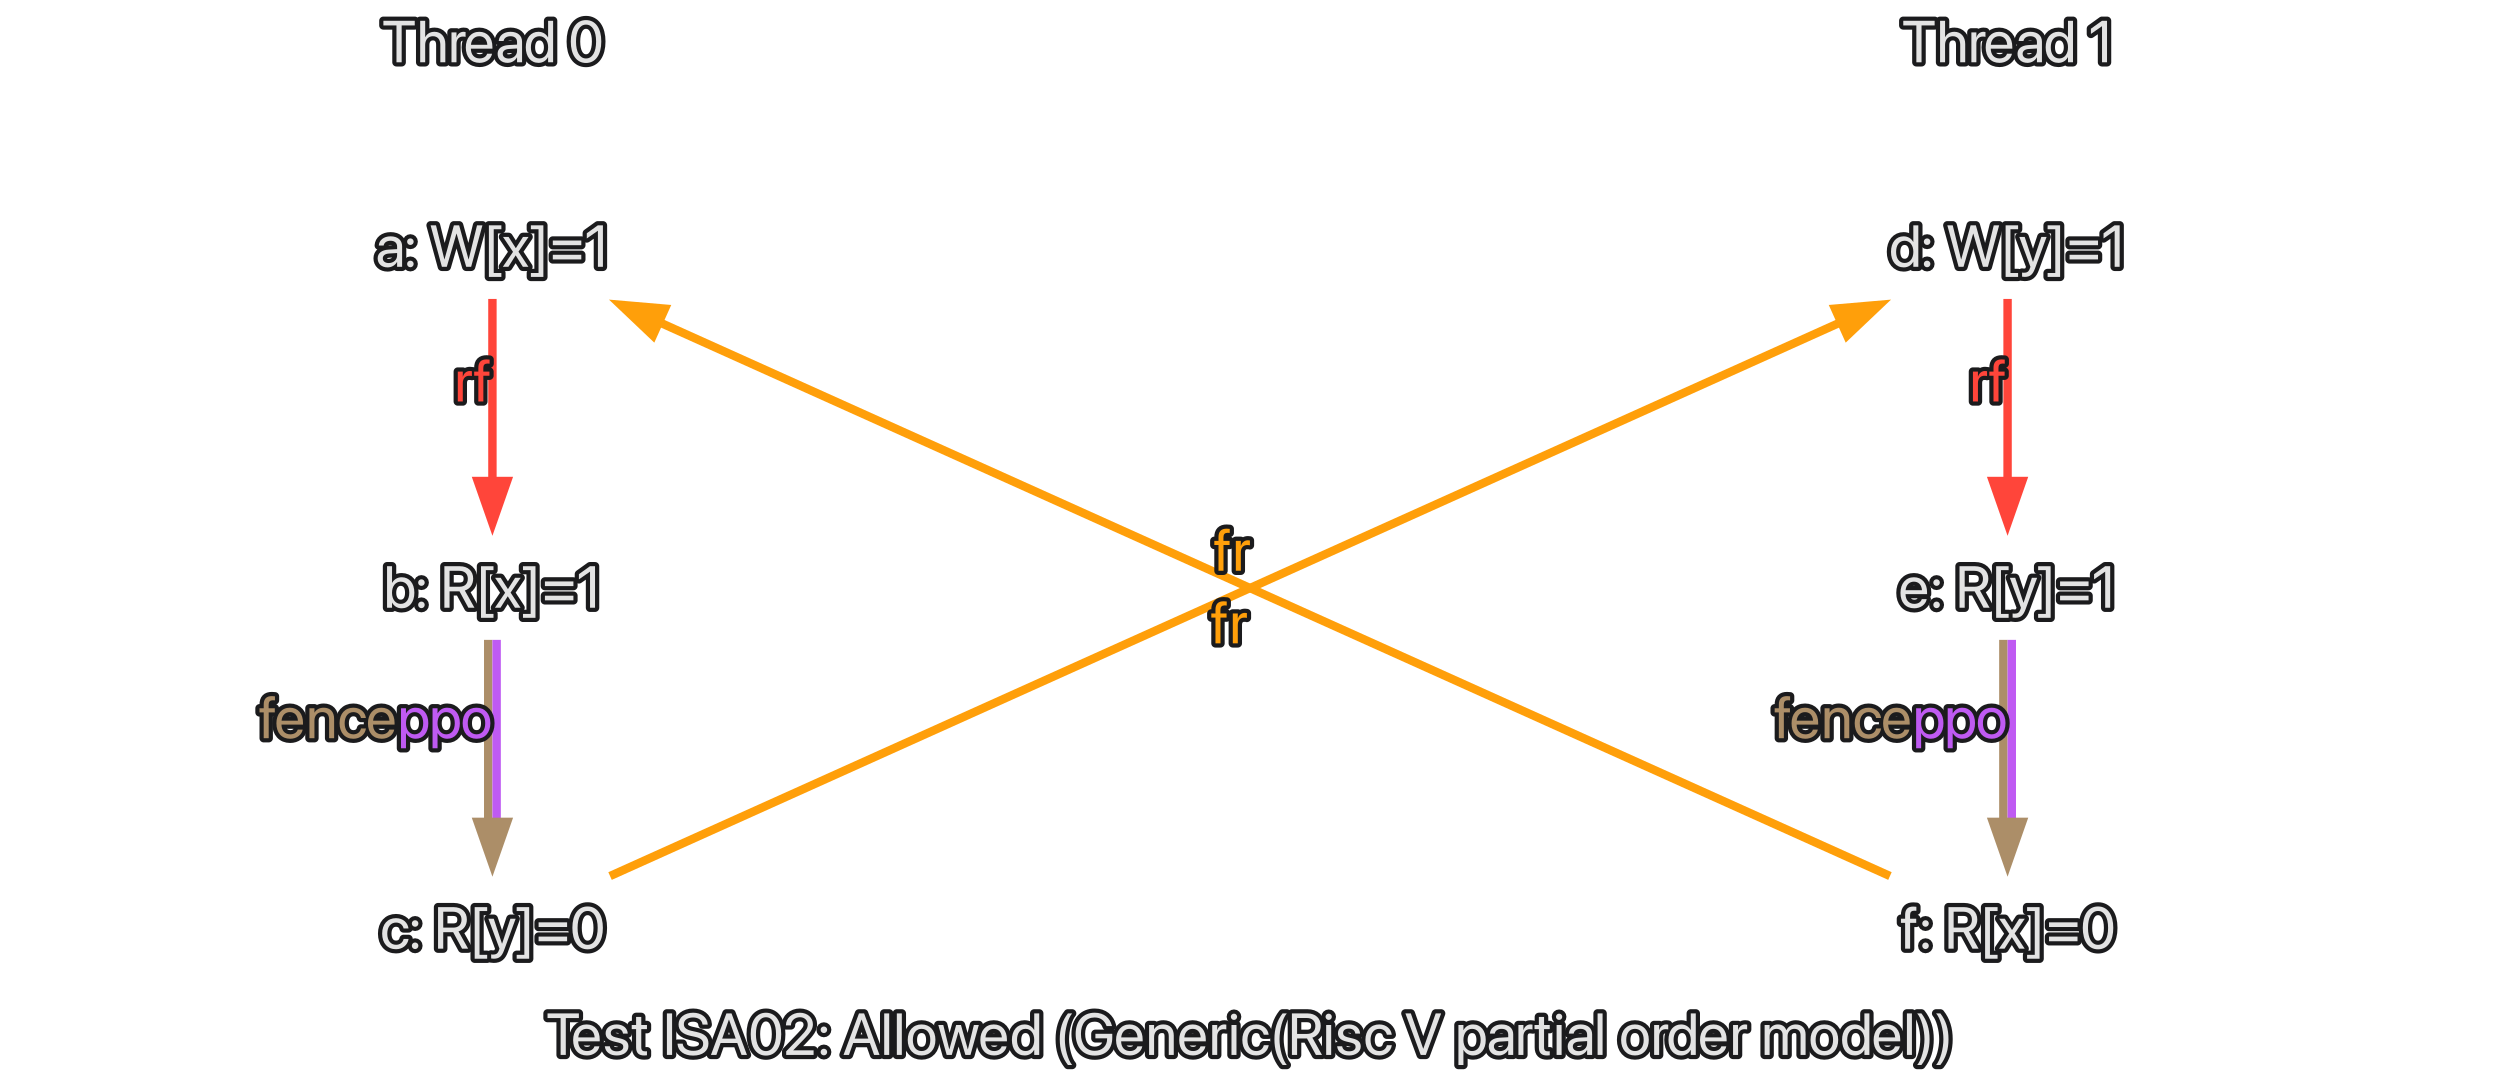 <?xml version="1.0" encoding="UTF-8"?>
<svg xmlns="http://www.w3.org/2000/svg" xmlns:xlink="http://www.w3.org/1999/xlink" width="594" height="259" viewBox="0 0 594 259">
<defs>
<g>
<g id="glyph-0-0">
<path d="M 3.453 0 L 4.684 0 L 4.684 -8.758 L 7.793 -8.758 L 7.793 -9.863 L 0.344 -9.863 L 0.344 -8.758 L 3.453 -8.758 Z M 3.453 0 " />
</g>
<g id="glyph-0-1">
<path d="M 3.699 0.137 C 5.25 0.137 6.414 -0.793 6.645 -1.969 L 6.66 -2.039 L 5.488 -2.039 L 5.469 -1.977 C 5.266 -1.367 4.629 -0.918 3.727 -0.918 C 2.461 -0.918 1.656 -1.77 1.629 -3.234 L 6.746 -3.234 L 6.746 -3.672 C 6.746 -5.805 5.566 -7.246 3.625 -7.246 C 1.684 -7.246 0.426 -5.734 0.426 -3.535 L 0.426 -3.527 C 0.426 -1.293 1.656 0.137 3.699 0.137 Z M 3.617 -6.195 C 4.656 -6.195 5.422 -5.543 5.539 -4.164 L 1.648 -4.164 C 1.777 -5.488 2.586 -6.195 3.617 -6.195 Z M 3.617 -6.195 " />
</g>
<g id="glyph-0-2">
<path d="M 3.297 0.137 C 4.883 0.137 6.059 -0.738 6.059 -1.984 L 6.059 -1.988 C 6.059 -3 5.539 -3.57 4.102 -3.918 L 2.973 -4.191 C 2.188 -4.383 1.867 -4.719 1.867 -5.203 L 1.867 -5.211 C 1.867 -5.84 2.398 -6.254 3.262 -6.254 C 4.145 -6.254 4.668 -5.797 4.766 -5.105 L 4.773 -5.059 L 5.906 -5.059 L 5.898 -5.148 C 5.812 -6.336 4.82 -7.246 3.262 -7.246 C 1.723 -7.246 0.648 -6.379 0.648 -5.156 L 0.648 -5.148 C 0.648 -4.121 1.301 -3.5 2.641 -3.18 L 3.766 -2.906 C 4.574 -2.707 4.84 -2.422 4.84 -1.906 L 4.84 -1.902 C 4.84 -1.258 4.266 -0.855 3.301 -0.855 C 2.332 -0.855 1.805 -1.273 1.66 -1.984 L 1.648 -2.051 L 0.457 -2.051 L 0.465 -1.988 C 0.609 -0.719 1.621 0.137 3.297 0.137 Z M 3.297 0.137 " />
</g>
<g id="glyph-0-3">
<path d="M 3.082 0.137 C 3.316 0.137 3.57 0.109 3.719 0.09 L 3.719 -0.875 C 3.617 -0.867 3.48 -0.848 3.336 -0.848 C 2.699 -0.848 2.367 -1.059 2.367 -1.82 L 2.367 -6.125 L 3.719 -6.125 L 3.719 -7.109 L 2.367 -7.109 L 2.367 -9.031 L 1.137 -9.031 L 1.137 -7.109 L 0.098 -7.109 L 0.098 -6.125 L 1.137 -6.125 L 1.137 -1.812 C 1.137 -0.453 1.777 0.137 3.082 0.137 Z M 3.082 0.137 " />
</g>
<g id="glyph-0-4">
<rect x="0" y="0" width="0" height="0" mask="url(#mask-0)" />
</g>
<g id="glyph-0-5">
<path d="M 0.957 0 L 2.188 0 L 2.188 -9.863 L 0.957 -9.863 Z M 0.957 0 " />
</g>
<g id="glyph-0-6">
<path d="M 4.184 0.164 C 6.441 0.164 7.828 -0.945 7.828 -2.695 L 7.828 -2.699 C 7.828 -4.203 6.98 -5.023 4.957 -5.469 L 3.863 -5.707 C 2.578 -5.988 1.984 -6.496 1.984 -7.301 L 1.984 -7.309 C 1.984 -8.258 2.844 -8.887 4.164 -8.895 C 5.414 -8.895 6.254 -8.301 6.406 -7.293 L 6.418 -7.199 L 7.648 -7.199 L 7.645 -7.301 C 7.535 -8.914 6.125 -10.027 4.199 -10.027 C 2.168 -10.027 0.73 -8.895 0.727 -7.273 L 0.727 -7.266 C 0.727 -5.824 1.629 -4.957 3.555 -4.531 L 4.648 -4.293 C 6.004 -3.992 6.57 -3.508 6.57 -2.641 L 6.57 -2.633 C 6.57 -1.613 5.676 -0.973 4.254 -0.973 C 2.824 -0.973 1.867 -1.578 1.723 -2.57 L 1.711 -2.668 L 0.48 -2.668 L 0.484 -2.57 C 0.609 -0.883 2.051 0.164 4.184 0.164 Z M 4.184 0.164 " />
</g>
<g id="glyph-0-7">
<path d="M 0.172 0 L 1.465 0 L 2.461 -2.824 L 6.434 -2.824 L 7.43 0 L 8.723 0 L 5.059 -9.863 L 3.844 -9.863 Z M 4.438 -8.387 L 4.465 -8.387 L 6.062 -3.871 L 2.836 -3.871 Z M 4.438 -8.387 " />
</g>
<g id="glyph-0-8">
<path d="M 4.238 0.164 C 6.508 0.164 7.867 -1.797 7.867 -4.93 L 7.867 -4.941 C 7.867 -8.074 6.508 -10.027 4.238 -10.027 C 1.969 -10.027 0.621 -8.074 0.621 -4.941 L 0.621 -4.93 C 0.621 -1.797 1.969 0.164 4.238 0.164 Z M 4.238 -0.91 C 2.734 -0.91 1.859 -2.453 1.859 -4.93 L 1.859 -4.941 C 1.859 -7.418 2.734 -8.949 4.238 -8.949 C 5.742 -8.949 6.633 -7.418 6.633 -4.941 L 6.633 -4.93 C 6.633 -2.453 5.742 -0.91 4.238 -0.91 Z M 4.238 -0.91 " />
</g>
<g id="glyph-0-9">
<path d="M 0.801 0 L 7.309 0 L 7.309 -1.094 L 2.488 -1.094 L 2.488 -1.121 L 4.832 -3.527 C 6.645 -5.379 7.145 -6.195 7.145 -7.273 L 7.145 -7.289 C 7.145 -8.832 5.84 -10.027 4.055 -10.027 C 2.215 -10.027 0.738 -8.766 0.738 -7.055 L 0.738 -7.016 L 1.93 -7.016 L 1.93 -7.047 C 1.93 -8.109 2.844 -8.957 4.074 -8.957 C 5.148 -8.957 5.906 -8.23 5.914 -7.227 L 5.914 -7.211 C 5.914 -6.391 5.605 -5.859 4.273 -4.473 L 0.801 -0.848 Z M 0.801 0 " />
</g>
<g id="glyph-0-10">
<path d="M 1.504 -5.195 C 1.941 -5.195 2.285 -5.539 2.285 -5.977 C 2.285 -6.414 1.941 -6.754 1.504 -6.754 C 1.066 -6.754 0.727 -6.414 0.727 -5.977 C 0.727 -5.539 1.066 -5.195 1.504 -5.195 Z M 1.504 0.098 C 1.941 0.098 2.285 -0.246 2.285 -0.684 C 2.285 -1.121 1.941 -1.465 1.504 -1.465 C 1.066 -1.465 0.727 -1.121 0.727 -0.684 C 0.727 -0.246 1.066 0.098 1.504 0.098 Z M 1.504 0.098 " />
</g>
<g id="glyph-0-11">
<path d="M 0.836 0 L 2.023 0 L 2.023 -9.863 L 0.836 -9.863 Z M 0.836 0 " />
</g>
<g id="glyph-0-12">
<path d="M 3.719 0.137 C 5.68 0.137 7.008 -1.285 7.008 -3.555 L 7.008 -3.57 C 7.008 -5.84 5.676 -7.246 3.711 -7.246 C 1.75 -7.246 0.426 -5.832 0.426 -3.57 L 0.426 -3.555 C 0.426 -1.293 1.742 0.137 3.719 0.137 Z M 3.727 -0.918 C 2.469 -0.918 1.641 -1.879 1.641 -3.555 L 1.641 -3.57 C 1.641 -5.23 2.477 -6.195 3.711 -6.195 C 4.969 -6.195 5.789 -5.238 5.789 -3.57 L 5.789 -3.555 C 5.789 -1.887 4.977 -0.918 3.727 -0.918 Z M 3.727 -0.918 " />
</g>
<g id="glyph-0-13">
<path d="M 2.18 0 L 3.391 0 L 4.992 -5.504 L 5.02 -5.504 L 6.625 0 L 7.836 0 L 9.816 -7.109 L 8.641 -7.109 L 7.219 -1.328 L 7.191 -1.328 L 5.578 -7.109 L 4.43 -7.109 L 2.824 -1.328 L 2.797 -1.328 L 1.375 -7.109 L 0.191 -7.109 Z M 2.18 0 " />
</g>
<g id="glyph-0-14">
<path d="M 3.445 0.137 C 4.465 0.137 5.258 -0.375 5.703 -1.203 L 5.73 -1.203 L 5.73 0 L 6.918 0 L 6.918 -9.863 L 5.73 -9.863 L 5.73 -5.922 L 5.703 -5.922 C 5.258 -6.742 4.43 -7.246 3.426 -7.246 C 1.641 -7.246 0.426 -5.805 0.426 -3.562 L 0.426 -3.555 C 0.426 -1.312 1.629 0.137 3.445 0.137 Z M 3.68 -0.918 C 2.422 -0.918 1.641 -1.922 1.641 -3.555 L 1.641 -3.562 C 1.641 -5.184 2.422 -6.195 3.68 -6.195 C 4.875 -6.195 5.734 -5.148 5.734 -3.562 L 5.734 -3.555 C 5.734 -1.961 4.883 -0.918 3.68 -0.918 Z M 3.68 -0.918 " />
</g>
<g id="glyph-0-15">
<path d="M 3.242 2.395 L 4.238 2.395 C 3.254 1.25 2.508 -1.457 2.508 -3.738 C 2.508 -6.023 3.254 -8.723 4.238 -9.863 L 3.242 -9.863 C 1.906 -8.168 1.301 -6.172 1.301 -3.738 C 1.301 -1.305 1.906 0.703 3.242 2.395 Z M 3.242 2.395 " />
</g>
<g id="glyph-0-16">
<path d="M 5.094 0.164 C 7.727 0.164 9.277 -1.414 9.277 -4.082 L 9.277 -5.02 L 5.266 -5.02 L 5.266 -3.938 L 8.047 -3.938 L 8.047 -3.762 C 8.047 -2.105 6.844 -0.973 5.094 -0.973 C 3.082 -0.973 1.832 -2.504 1.832 -4.984 L 1.832 -4.992 C 1.832 -7.426 3.062 -8.895 5.094 -8.895 C 6.48 -8.895 7.438 -8.176 7.895 -6.926 L 7.922 -6.852 L 9.215 -6.852 L 9.18 -6.98 C 8.723 -8.723 7.363 -10.027 5.094 -10.027 C 2.34 -10.027 0.574 -8.074 0.574 -4.992 L 0.574 -4.984 C 0.574 -1.84 2.34 0.164 5.094 0.164 Z M 5.094 0.164 " />
</g>
<g id="glyph-0-17">
<path d="M 0.773 0 L 1.961 0 L 1.961 -4.184 C 1.961 -5.395 2.695 -6.195 3.816 -6.195 C 4.91 -6.195 5.449 -5.559 5.449 -4.402 L 5.449 0 L 6.637 0 L 6.637 -4.613 C 6.637 -6.234 5.734 -7.246 4.176 -7.246 C 3.098 -7.246 2.371 -6.762 1.988 -6.098 L 1.961 -6.098 L 1.961 -7.109 L 0.773 -7.109 Z M 0.773 0 " />
</g>
<g id="glyph-0-18">
<path d="M 0.773 0 L 1.961 0 L 1.961 -4.391 C 1.961 -5.469 2.562 -6.113 3.488 -6.113 C 3.773 -6.113 4.027 -6.078 4.121 -6.043 L 4.121 -7.199 C 4.027 -7.211 3.848 -7.246 3.645 -7.246 C 2.844 -7.246 2.23 -6.727 1.988 -5.906 L 1.961 -5.906 L 1.961 -7.109 L 0.773 -7.109 Z M 0.773 0 " />
</g>
<g id="glyph-0-19">
<path d="M 1.441 -8.312 C 1.859 -8.312 2.188 -8.648 2.188 -9.059 C 2.188 -9.477 1.859 -9.805 1.441 -9.805 C 1.031 -9.805 0.699 -9.477 0.699 -9.059 C 0.699 -8.648 1.031 -8.312 1.441 -8.312 Z M 0.848 0 L 2.039 0 L 2.039 -7.109 L 0.848 -7.109 Z M 0.848 0 " />
</g>
<g id="glyph-0-20">
<path d="M 3.719 0.137 C 5.324 0.137 6.496 -0.91 6.688 -2.262 L 6.691 -2.312 L 5.523 -2.312 L 5.512 -2.258 C 5.312 -1.465 4.691 -0.918 3.719 -0.918 C 2.488 -0.918 1.641 -1.895 1.641 -3.547 L 1.641 -3.555 C 1.641 -5.168 2.469 -6.195 3.707 -6.195 C 4.75 -6.195 5.324 -5.566 5.504 -4.855 L 5.516 -4.801 L 6.68 -4.801 L 6.672 -4.855 C 6.523 -6.07 5.477 -7.246 3.707 -7.246 C 1.73 -7.246 0.426 -5.812 0.426 -3.57 L 0.426 -3.562 C 0.426 -1.301 1.703 0.137 3.719 0.137 Z M 3.719 0.137 " />
</g>
<g id="glyph-0-21">
<path d="M 0.957 0 L 2.188 0 L 2.188 -3.902 L 4.547 -3.902 L 6.66 0 L 8.102 0 L 5.816 -4.094 C 7.047 -4.484 7.801 -5.543 7.801 -6.91 L 7.801 -6.926 C 7.801 -8.703 6.555 -9.863 4.656 -9.863 L 0.957 -9.863 Z M 2.188 -4.992 L 2.188 -8.77 L 4.492 -8.77 C 5.758 -8.77 6.527 -8.074 6.527 -6.898 L 6.527 -6.883 C 6.527 -5.676 5.812 -4.992 4.547 -4.992 Z M 2.188 -4.992 " />
</g>
<g id="glyph-0-22">
<path d="M 3.809 0 L 5.023 0 L 8.66 -9.863 L 7.371 -9.863 L 4.43 -1.477 L 4.402 -1.477 L 1.465 -9.863 L 0.172 -9.863 Z M 3.809 0 " />
</g>
<g id="glyph-0-23">
<path d="M 0.773 2.395 L 1.961 2.395 L 1.961 -1.191 L 1.988 -1.191 C 2.434 -0.371 3.262 0.137 4.266 0.137 C 6.051 0.137 7.266 -1.305 7.266 -3.547 L 7.266 -3.555 C 7.266 -5.797 6.062 -7.246 4.246 -7.246 C 3.227 -7.246 2.434 -6.734 1.988 -5.906 L 1.961 -5.906 L 1.961 -7.109 L 0.773 -7.109 Z M 4.012 -0.918 C 2.816 -0.918 1.957 -1.961 1.957 -3.547 L 1.957 -3.555 C 1.957 -5.148 2.809 -6.195 4.012 -6.195 C 5.27 -6.195 6.051 -5.188 6.051 -3.555 L 6.051 -3.547 C 6.051 -1.93 5.27 -0.918 4.012 -0.918 Z M 4.012 -0.918 " />
</g>
<g id="glyph-0-24">
<path d="M 2.852 0.137 C 3.801 0.137 4.656 -0.375 5.074 -1.156 L 5.102 -1.156 L 5.102 0 L 6.289 0 L 6.289 -4.914 C 6.289 -6.336 5.238 -7.246 3.555 -7.246 C 1.879 -7.246 0.863 -6.305 0.758 -5.133 L 0.754 -5.059 L 1.902 -5.059 L 1.914 -5.121 C 2.051 -5.758 2.625 -6.195 3.543 -6.195 C 4.531 -6.195 5.102 -5.668 5.102 -4.801 L 5.102 -4.203 L 3.062 -4.09 C 1.43 -3.992 0.484 -3.234 0.484 -2.023 L 0.484 -2.012 C 0.484 -0.719 1.438 0.137 2.852 0.137 Z M 1.703 -2.012 L 1.703 -2.023 C 1.703 -2.688 2.25 -3.109 3.199 -3.164 L 5.102 -3.281 L 5.102 -2.699 C 5.102 -1.668 4.238 -0.895 3.117 -0.895 C 2.262 -0.895 1.703 -1.328 1.703 -2.012 Z M 1.703 -2.012 " />
</g>
<g id="glyph-0-25">
<path d="M 0.773 0 L 1.961 0 L 1.961 -4.457 C 1.961 -5.449 2.645 -6.195 3.59 -6.195 C 4.473 -6.195 5.047 -5.625 5.047 -4.766 L 5.047 0 L 6.234 0 L 6.234 -4.52 C 6.234 -5.488 6.898 -6.195 7.84 -6.195 C 8.777 -6.195 9.316 -5.613 9.316 -4.637 L 9.316 0 L 10.508 0 L 10.508 -4.91 C 10.508 -6.324 9.598 -7.246 8.191 -7.246 C 7.191 -7.246 6.359 -6.734 5.961 -5.879 L 5.934 -5.879 C 5.625 -6.746 4.91 -7.246 3.938 -7.246 C 3.023 -7.246 2.312 -6.773 1.988 -6.07 L 1.961 -6.07 L 1.961 -7.109 L 0.773 -7.109 Z M 0.773 0 " />
</g>
<g id="glyph-0-26">
<path d="M 1.273 2.395 C 2.605 0.703 3.215 -1.305 3.215 -3.738 C 3.215 -6.172 2.605 -8.168 1.273 -9.863 L 0.273 -9.863 C 1.258 -8.723 2.004 -6.023 2.004 -3.738 C 2.004 -1.457 1.258 1.25 0.273 2.395 Z M 1.273 2.395 " />
</g>
<g id="glyph-0-27">
<path d="M 0.836 0 L 2.023 0 L 2.023 -4.148 C 2.023 -5.359 2.754 -6.195 3.855 -6.195 C 4.965 -6.195 5.621 -5.434 5.621 -4.148 L 5.621 0 L 6.809 0 L 6.809 -4.355 C 6.809 -6.078 5.777 -7.246 4.266 -7.246 C 3.207 -7.246 2.434 -6.773 2.051 -5.977 L 2.023 -5.977 L 2.023 -9.863 L 0.836 -9.863 Z M 0.836 0 " />
</g>
<g id="glyph-0-28">
<path d="M 2.996 0 L 4.156 0 L 6.453 -7.902 L 6.48 -7.902 L 8.777 0 L 9.941 0 L 12.625 -9.863 L 11.34 -9.863 L 9.352 -1.766 L 9.324 -1.766 L 7.09 -9.863 L 5.844 -9.863 L 3.609 -1.766 L 3.582 -1.766 L 1.594 -9.863 L 0.309 -9.863 Z M 2.996 0 " />
</g>
<g id="glyph-0-29">
<path d="M 1.41 2.395 L 4.375 2.395 L 4.375 1.469 L 2.559 1.469 L 2.559 -8.934 L 4.375 -8.934 L 4.375 -9.863 L 1.41 -9.863 Z M 1.41 2.395 " />
</g>
<g id="glyph-0-30">
<path d="M 0.219 0 L 1.539 0 L 3.254 -2.707 L 3.281 -2.707 L 4.984 0 L 6.305 0 L 3.938 -3.602 L 6.336 -7.109 L 5.012 -7.109 L 3.324 -4.445 L 3.297 -4.445 L 1.586 -7.109 L 0.262 -7.109 L 2.641 -3.555 Z M 0.219 0 " />
</g>
<g id="glyph-0-31">
<path d="M 3.105 2.395 L 3.105 -9.863 L 0.137 -9.863 L 0.137 -8.934 L 1.957 -8.934 L 1.957 1.469 L 0.137 1.469 L 0.137 2.395 Z M 3.105 2.395 " />
</g>
<g id="glyph-0-32">
<path d="M 0.848 -5.141 L 7.617 -5.141 L 7.617 -6.25 L 0.848 -6.25 Z M 0.848 -1.758 L 7.617 -1.758 L 7.617 -2.863 L 0.848 -2.863 Z M 0.848 -1.758 " />
</g>
<g id="glyph-0-33">
<path d="M 3.316 0 L 4.504 0 L 4.504 -9.863 L 3.301 -9.863 L 0.676 -7.977 L 0.676 -6.742 L 3.289 -8.559 L 3.316 -8.559 Z M 3.316 0 " />
</g>
<g id="glyph-0-34">
<path d="M 4.309 0.137 C 6.125 0.137 7.328 -1.312 7.328 -3.555 L 7.328 -3.562 C 7.328 -5.805 6.113 -7.246 4.328 -7.246 C 3.324 -7.246 2.496 -6.742 2.051 -5.922 L 2.023 -5.922 L 2.023 -9.863 L 0.836 -9.863 L 0.836 0 L 2.023 0 L 2.023 -1.203 L 2.051 -1.203 C 2.496 -0.375 3.289 0.137 4.309 0.137 Z M 4.074 -0.918 C 2.871 -0.918 2.016 -1.961 2.016 -3.555 L 2.016 -3.562 C 2.016 -5.148 2.879 -6.195 4.074 -6.195 C 5.332 -6.195 6.113 -5.184 6.113 -3.562 L 6.113 -3.555 C 6.113 -1.922 5.332 -0.918 4.074 -0.918 Z M 4.074 -0.918 " />
</g>
<g id="glyph-0-35">
<path d="M 1.156 0 L 2.344 0 L 2.344 -6.125 L 3.793 -6.125 L 3.793 -7.109 L 2.332 -7.109 L 2.332 -7.977 C 2.332 -8.684 2.66 -9.016 3.316 -9.016 C 3.5 -9.016 3.684 -9.012 3.828 -8.988 L 3.828 -9.953 C 3.652 -9.98 3.371 -10 3.105 -10 C 1.793 -10 1.156 -9.352 1.156 -7.984 L 1.156 -7.109 L 0.164 -7.109 L 0.164 -6.125 L 1.156 -6.125 Z M 1.156 0 " />
</g>
<g id="glyph-0-36">
<path d="M 1.457 2.395 C 2.742 2.395 3.363 1.805 3.871 0.445 L 6.645 -7.109 L 5.395 -7.109 L 3.426 -1.191 L 3.398 -1.191 L 1.438 -7.109 L 0.164 -7.109 L 2.805 0.008 L 2.66 0.41 C 2.371 1.219 1.957 1.41 1.203 1.41 C 1.059 1.41 0.922 1.387 0.82 1.367 L 0.82 2.34 C 0.973 2.367 1.223 2.395 1.457 2.395 Z M 1.457 2.395 " />
</g>
</g>
<image id="source-9" x="0" y="0" width="0" height="0" />
<mask id="mask-0">
<use xlink:href="#source-9" />
</mask>
</defs>
<path fill="none" stroke-width="2" stroke-linecap="butt" stroke-linejoin="miter" stroke="rgb(100%, 27.059%, 22.745%)" stroke-opacity="1" stroke-miterlimit="10" d="M 117 -187.573 C 117 -176.038 117 -158.436 117 -143.94 " transform="matrix(1, 0, 0, 1, 0, 258.6)" />
<path fill-rule="nonzero" fill="rgb(100%, 27.059%, 22.745%)" fill-opacity="1" stroke-width="2" stroke-linecap="butt" stroke-linejoin="miter" stroke="rgb(100%, 27.059%, 22.745%)" stroke-opacity="1" stroke-miterlimit="10" d="M 120.5 -144.319 L 117 -134.319 L 113.5 -144.319 Z M 120.5 -144.319 " transform="matrix(1, 0, 0, 1, 0, 258.6)" />
<path fill="none" stroke-width="2" stroke-linecap="butt" stroke-linejoin="miter" stroke="rgb(67.451%, 55.686%, 40.784%)" stroke-opacity="1" stroke-miterlimit="10" d="M 116 -106.573 C 116 -95.038 116 -77.436 116 -62.94 " transform="matrix(1, 0, 0, 1, 0, 258.6)" />
<path fill="none" stroke-width="2" stroke-linecap="butt" stroke-linejoin="miter" stroke="rgb(74.902%, 35.294%, 94.902%)" stroke-opacity="1" stroke-miterlimit="10" d="M 118 -106.573 C 118 -95.038 118 -77.436 118 -62.94 " transform="matrix(1, 0, 0, 1, 0, 258.6)" />
<path fill-rule="nonzero" fill="rgb(67.451%, 55.686%, 40.784%)" fill-opacity="1" stroke-width="2" stroke-linecap="butt" stroke-linejoin="miter" stroke="rgb(67.451%, 55.686%, 40.784%)" stroke-opacity="1" stroke-miterlimit="10" d="M 120.5 -63.319 L 117 -53.319 L 113.5 -63.319 Z M 120.5 -63.319 " transform="matrix(1, 0, 0, 1, 0, 258.6)" />
<path fill="none" stroke-width="2" stroke-linecap="butt" stroke-linejoin="miter" stroke="rgb(100%, 62.353%, 3.922%)" stroke-opacity="1" stroke-miterlimit="10" d="M 144.949 -50.452 C 208.508 -79.053 364.047 -149.045 437.438 -182.073 " transform="matrix(1, 0, 0, 1, 0, 258.6)" />
<path fill-rule="nonzero" fill="rgb(100%, 62.353%, 3.922%)" fill-opacity="1" stroke-width="2" stroke-linecap="butt" stroke-linejoin="miter" stroke="rgb(100%, 62.353%, 3.922%)" stroke-opacity="1" stroke-miterlimit="10" d="M 436 -185.264 L 446.555 -186.174 L 438.871 -178.881 Z M 436 -185.264 " transform="matrix(1, 0, 0, 1, 0, 258.6)" />
<path fill="none" stroke-width="2" stroke-linecap="butt" stroke-linejoin="miter" stroke="rgb(100%, 27.059%, 22.745%)" stroke-opacity="1" stroke-miterlimit="10" d="M 477 -187.573 C 477 -176.038 477 -158.436 477 -143.94 " transform="matrix(1, 0, 0, 1, 0, 258.6)" />
<path fill-rule="nonzero" fill="rgb(100%, 27.059%, 22.745%)" fill-opacity="1" stroke-width="2" stroke-linecap="butt" stroke-linejoin="miter" stroke="rgb(100%, 27.059%, 22.745%)" stroke-opacity="1" stroke-miterlimit="10" d="M 480.5 -144.319 L 477 -134.319 L 473.5 -144.319 Z M 480.5 -144.319 " transform="matrix(1, 0, 0, 1, 0, 258.6)" />
<path fill="none" stroke-width="2" stroke-linecap="butt" stroke-linejoin="miter" stroke="rgb(67.451%, 55.686%, 40.784%)" stroke-opacity="1" stroke-miterlimit="10" d="M 476 -106.573 C 476 -95.038 476 -77.436 476 -62.94 " transform="matrix(1, 0, 0, 1, 0, 258.6)" />
<path fill="none" stroke-width="2" stroke-linecap="butt" stroke-linejoin="miter" stroke="rgb(74.902%, 35.294%, 94.902%)" stroke-opacity="1" stroke-miterlimit="10" d="M 478 -106.573 C 478 -95.038 478 -77.436 478 -62.94 " transform="matrix(1, 0, 0, 1, 0, 258.6)" />
<path fill-rule="nonzero" fill="rgb(67.451%, 55.686%, 40.784%)" fill-opacity="1" stroke-width="2" stroke-linecap="butt" stroke-linejoin="miter" stroke="rgb(67.451%, 55.686%, 40.784%)" stroke-opacity="1" stroke-miterlimit="10" d="M 480.5 -63.319 L 477 -53.319 L 473.5 -63.319 Z M 480.5 -63.319 " transform="matrix(1, 0, 0, 1, 0, 258.6)" />
<path fill="none" stroke-width="2" stroke-linecap="butt" stroke-linejoin="miter" stroke="rgb(100%, 62.353%, 3.922%)" stroke-opacity="1" stroke-miterlimit="10" d="M 449.051 -50.452 C 385.492 -79.053 229.953 -149.045 156.562 -182.073 " transform="matrix(1, 0, 0, 1, 0, 258.6)" />
<path fill-rule="nonzero" fill="rgb(100%, 62.353%, 3.922%)" fill-opacity="1" stroke-width="2" stroke-linecap="butt" stroke-linejoin="miter" stroke="rgb(100%, 62.353%, 3.922%)" stroke-opacity="1" stroke-miterlimit="10" d="M 155.129 -178.881 L 147.445 -186.174 L 158 -185.264 Z M 155.129 -178.881 " transform="matrix(1, 0, 0, 1, 0, 258.6)" />
<g fill="none" fill-opacity="1" stroke="#1b1b1d" stroke-width="2" stroke-opacity="1" stroke-linejoin="round" stroke-linecap="round">
<use xlink:href="#glyph-0-0" x="129.75" y="250.648" stroke="#1b1b1d" stroke-width="2" stroke-opacity="1" fill="none" />
<use xlink:href="#glyph-0-1" x="135.75" y="250.648" stroke="#1b1b1d" stroke-width="2" stroke-opacity="1" fill="none" />
<use xlink:href="#glyph-0-2" x="143.25" y="250.648" stroke="#1b1b1d" stroke-width="2" stroke-opacity="1" fill="none" />
<use xlink:href="#glyph-0-3" x="150" y="250.648" stroke="#1b1b1d" stroke-width="2" stroke-opacity="1" fill="none" />
<use xlink:href="#glyph-0-4" x="154.5" y="250.648" stroke="#1b1b1d" stroke-width="2" stroke-opacity="1" fill="none" />
<use xlink:href="#glyph-0-5" x="157.5" y="250.648" stroke="#1b1b1d" stroke-width="2" stroke-opacity="1" fill="none" />
<use xlink:href="#glyph-0-6" x="160.5" y="250.648" stroke="#1b1b1d" stroke-width="2" stroke-opacity="1" fill="none" />
<use xlink:href="#glyph-0-7" x="168.75" y="250.648" stroke="#1b1b1d" stroke-width="2" stroke-opacity="1" fill="none" />
<use xlink:href="#glyph-0-8" x="177.75" y="250.648" stroke="#1b1b1d" stroke-width="2" stroke-opacity="1" fill="none" />
<use xlink:href="#glyph-0-9" x="186" y="250.648" stroke="#1b1b1d" stroke-width="2" stroke-opacity="1" fill="none" />
<use xlink:href="#glyph-0-10" x="194.25" y="250.648" stroke="#1b1b1d" stroke-width="2" stroke-opacity="1" fill="none" />
<use xlink:href="#glyph-0-4" x="197.25" y="250.648" stroke="#1b1b1d" stroke-width="2" stroke-opacity="1" fill="none" />
<use xlink:href="#glyph-0-7" x="200.25" y="250.648" stroke="#1b1b1d" stroke-width="2" stroke-opacity="1" fill="none" />
<use xlink:href="#glyph-0-11" x="209.25" y="250.648" stroke="#1b1b1d" stroke-width="2" stroke-opacity="1" fill="none" />
<use xlink:href="#glyph-0-11" x="212.25" y="250.648" stroke="#1b1b1d" stroke-width="2" stroke-opacity="1" fill="none" />
<use xlink:href="#glyph-0-12" x="215.25" y="250.648" stroke="#1b1b1d" stroke-width="2" stroke-opacity="1" fill="none" />
<use xlink:href="#glyph-0-13" x="222.75" y="250.648" stroke="#1b1b1d" stroke-width="2" stroke-opacity="1" fill="none" />
<use xlink:href="#glyph-0-1" x="232.5" y="250.648" stroke="#1b1b1d" stroke-width="2" stroke-opacity="1" fill="none" />
<use xlink:href="#glyph-0-14" x="240" y="250.648" stroke="#1b1b1d" stroke-width="2" stroke-opacity="1" fill="none" />
<use xlink:href="#glyph-0-4" x="247.5" y="250.648" stroke="#1b1b1d" stroke-width="2" stroke-opacity="1" fill="none" />
<use xlink:href="#glyph-0-15" x="250.5" y="250.648" stroke="#1b1b1d" stroke-width="2" stroke-opacity="1" fill="none" />
<use xlink:href="#glyph-0-16" x="255" y="250.648" stroke="#1b1b1d" stroke-width="2" stroke-opacity="1" fill="none" />
<use xlink:href="#glyph-0-1" x="264.75" y="250.648" stroke="#1b1b1d" stroke-width="2" stroke-opacity="1" fill="none" />
<use xlink:href="#glyph-0-17" x="272.25" y="250.648" stroke="#1b1b1d" stroke-width="2" stroke-opacity="1" fill="none" />
<use xlink:href="#glyph-0-1" x="279.75" y="250.648" stroke="#1b1b1d" stroke-width="2" stroke-opacity="1" fill="none" />
<use xlink:href="#glyph-0-18" x="287.25" y="250.648" stroke="#1b1b1d" stroke-width="2" stroke-opacity="1" fill="none" />
<use xlink:href="#glyph-0-19" x="291.75" y="250.648" stroke="#1b1b1d" stroke-width="2" stroke-opacity="1" fill="none" />
<use xlink:href="#glyph-0-20" x="294.75" y="250.648" stroke="#1b1b1d" stroke-width="2" stroke-opacity="1" fill="none" />
<use xlink:href="#glyph-0-15" x="301.5" y="250.648" stroke="#1b1b1d" stroke-width="2" stroke-opacity="1" fill="none" />
<use xlink:href="#glyph-0-21" x="306" y="250.648" stroke="#1b1b1d" stroke-width="2" stroke-opacity="1" fill="none" />
<use xlink:href="#glyph-0-19" x="314.25" y="250.648" stroke="#1b1b1d" stroke-width="2" stroke-opacity="1" fill="none" />
<use xlink:href="#glyph-0-2" x="317.25" y="250.648" stroke="#1b1b1d" stroke-width="2" stroke-opacity="1" fill="none" />
<use xlink:href="#glyph-0-20" x="324" y="250.648" stroke="#1b1b1d" stroke-width="2" stroke-opacity="1" fill="none" />
<use xlink:href="#glyph-0-4" x="330.75" y="250.648" stroke="#1b1b1d" stroke-width="2" stroke-opacity="1" fill="none" />
<use xlink:href="#glyph-0-22" x="333.75" y="250.648" stroke="#1b1b1d" stroke-width="2" stroke-opacity="1" fill="none" />
<use xlink:href="#glyph-0-4" x="342.75" y="250.648" stroke="#1b1b1d" stroke-width="2" stroke-opacity="1" fill="none" />
<use xlink:href="#glyph-0-23" x="345.75" y="250.648" stroke="#1b1b1d" stroke-width="2" stroke-opacity="1" fill="none" />
<use xlink:href="#glyph-0-24" x="353.25" y="250.648" stroke="#1b1b1d" stroke-width="2" stroke-opacity="1" fill="none" />
<use xlink:href="#glyph-0-18" x="360" y="250.648" stroke="#1b1b1d" stroke-width="2" stroke-opacity="1" fill="none" />
<use xlink:href="#glyph-0-3" x="364.5" y="250.648" stroke="#1b1b1d" stroke-width="2" stroke-opacity="1" fill="none" />
<use xlink:href="#glyph-0-19" x="369" y="250.648" stroke="#1b1b1d" stroke-width="2" stroke-opacity="1" fill="none" />
<use xlink:href="#glyph-0-24" x="372" y="250.648" stroke="#1b1b1d" stroke-width="2" stroke-opacity="1" fill="none" />
<use xlink:href="#glyph-0-11" x="378.75" y="250.648" stroke="#1b1b1d" stroke-width="2" stroke-opacity="1" fill="none" />
<use xlink:href="#glyph-0-4" x="381.75" y="250.648" stroke="#1b1b1d" stroke-width="2" stroke-opacity="1" fill="none" />
<use xlink:href="#glyph-0-12" x="384.75" y="250.648" stroke="#1b1b1d" stroke-width="2" stroke-opacity="1" fill="none" />
<use xlink:href="#glyph-0-18" x="392.25" y="250.648" stroke="#1b1b1d" stroke-width="2" stroke-opacity="1" fill="none" />
<use xlink:href="#glyph-0-14" x="396" y="250.648" stroke="#1b1b1d" stroke-width="2" stroke-opacity="1" fill="none" />
<use xlink:href="#glyph-0-1" x="403.5" y="250.648" stroke="#1b1b1d" stroke-width="2" stroke-opacity="1" fill="none" />
<use xlink:href="#glyph-0-18" x="411" y="250.648" stroke="#1b1b1d" stroke-width="2" stroke-opacity="1" fill="none" />
<use xlink:href="#glyph-0-4" x="415.5" y="250.648" stroke="#1b1b1d" stroke-width="2" stroke-opacity="1" fill="none" />
<use xlink:href="#glyph-0-25" x="418.5" y="250.648" stroke="#1b1b1d" stroke-width="2" stroke-opacity="1" fill="none" />
<use xlink:href="#glyph-0-12" x="429.75" y="250.648" stroke="#1b1b1d" stroke-width="2" stroke-opacity="1" fill="none" />
<use xlink:href="#glyph-0-14" x="437.25" y="250.648" stroke="#1b1b1d" stroke-width="2" stroke-opacity="1" fill="none" />
<use xlink:href="#glyph-0-1" x="444.75" y="250.648" stroke="#1b1b1d" stroke-width="2" stroke-opacity="1" fill="none" />
<use xlink:href="#glyph-0-11" x="452.25" y="250.648" stroke="#1b1b1d" stroke-width="2" stroke-opacity="1" fill="none" />
<use xlink:href="#glyph-0-26" x="455.25" y="250.648" stroke="#1b1b1d" stroke-width="2" stroke-opacity="1" fill="none" />
<use xlink:href="#glyph-0-26" x="459.75" y="250.648" stroke="#1b1b1d" stroke-width="2" stroke-opacity="1" fill="none" />
</g>
<g fill="rgb(89.02%, 89.02%, 89.02%)" fill-opacity="1" stroke="none">
<use xlink:href="#glyph-0-0" x="129.75" y="250.648" stroke="none" />
<use xlink:href="#glyph-0-1" x="135.75" y="250.648" stroke="none" />
<use xlink:href="#glyph-0-2" x="143.25" y="250.648" stroke="none" />
<use xlink:href="#glyph-0-3" x="150" y="250.648" stroke="none" />
<use xlink:href="#glyph-0-4" x="154.5" y="250.648" stroke="none" />
<use xlink:href="#glyph-0-5" x="157.5" y="250.648" stroke="none" />
<use xlink:href="#glyph-0-6" x="160.5" y="250.648" stroke="none" />
<use xlink:href="#glyph-0-7" x="168.75" y="250.648" stroke="none" />
<use xlink:href="#glyph-0-8" x="177.75" y="250.648" stroke="none" />
<use xlink:href="#glyph-0-9" x="186" y="250.648" stroke="none" />
<use xlink:href="#glyph-0-10" x="194.25" y="250.648" stroke="none" />
<use xlink:href="#glyph-0-4" x="197.25" y="250.648" stroke="none" />
<use xlink:href="#glyph-0-7" x="200.25" y="250.648" stroke="none" />
<use xlink:href="#glyph-0-11" x="209.25" y="250.648" stroke="none" />
<use xlink:href="#glyph-0-11" x="212.25" y="250.648" stroke="none" />
<use xlink:href="#glyph-0-12" x="215.25" y="250.648" stroke="none" />
<use xlink:href="#glyph-0-13" x="222.75" y="250.648" stroke="none" />
<use xlink:href="#glyph-0-1" x="232.5" y="250.648" stroke="none" />
<use xlink:href="#glyph-0-14" x="240" y="250.648" stroke="none" />
<use xlink:href="#glyph-0-4" x="247.5" y="250.648" stroke="none" />
<use xlink:href="#glyph-0-15" x="250.5" y="250.648" stroke="none" />
<use xlink:href="#glyph-0-16" x="255" y="250.648" stroke="none" />
<use xlink:href="#glyph-0-1" x="264.75" y="250.648" stroke="none" />
<use xlink:href="#glyph-0-17" x="272.25" y="250.648" stroke="none" />
<use xlink:href="#glyph-0-1" x="279.75" y="250.648" stroke="none" />
<use xlink:href="#glyph-0-18" x="287.25" y="250.648" stroke="none" />
<use xlink:href="#glyph-0-19" x="291.75" y="250.648" stroke="none" />
<use xlink:href="#glyph-0-20" x="294.75" y="250.648" stroke="none" />
<use xlink:href="#glyph-0-15" x="301.5" y="250.648" stroke="none" />
<use xlink:href="#glyph-0-21" x="306" y="250.648" stroke="none" />
<use xlink:href="#glyph-0-19" x="314.25" y="250.648" stroke="none" />
<use xlink:href="#glyph-0-2" x="317.25" y="250.648" stroke="none" />
<use xlink:href="#glyph-0-20" x="324" y="250.648" stroke="none" />
<use xlink:href="#glyph-0-4" x="330.75" y="250.648" stroke="none" />
<use xlink:href="#glyph-0-22" x="333.75" y="250.648" stroke="none" />
<use xlink:href="#glyph-0-4" x="342.75" y="250.648" stroke="none" />
<use xlink:href="#glyph-0-23" x="345.75" y="250.648" stroke="none" />
<use xlink:href="#glyph-0-24" x="353.25" y="250.648" stroke="none" />
<use xlink:href="#glyph-0-18" x="360" y="250.648" stroke="none" />
<use xlink:href="#glyph-0-3" x="364.5" y="250.648" stroke="none" />
<use xlink:href="#glyph-0-19" x="369" y="250.648" stroke="none" />
<use xlink:href="#glyph-0-24" x="372" y="250.648" stroke="none" />
<use xlink:href="#glyph-0-11" x="378.75" y="250.648" stroke="none" />
<use xlink:href="#glyph-0-4" x="381.75" y="250.648" stroke="none" />
<use xlink:href="#glyph-0-12" x="384.75" y="250.648" stroke="none" />
<use xlink:href="#glyph-0-18" x="392.25" y="250.648" stroke="none" />
<use xlink:href="#glyph-0-14" x="396" y="250.648" stroke="none" />
<use xlink:href="#glyph-0-1" x="403.5" y="250.648" stroke="none" />
<use xlink:href="#glyph-0-18" x="411" y="250.648" stroke="none" />
<use xlink:href="#glyph-0-4" x="415.5" y="250.648" stroke="none" />
<use xlink:href="#glyph-0-25" x="418.5" y="250.648" stroke="none" />
<use xlink:href="#glyph-0-12" x="429.75" y="250.648" stroke="none" />
<use xlink:href="#glyph-0-14" x="437.25" y="250.648" stroke="none" />
<use xlink:href="#glyph-0-1" x="444.75" y="250.648" stroke="none" />
<use xlink:href="#glyph-0-11" x="452.25" y="250.648" stroke="none" />
<use xlink:href="#glyph-0-26" x="455.25" y="250.648" stroke="none" />
<use xlink:href="#glyph-0-26" x="459.75" y="250.648" stroke="none" />
</g>
<g fill="none" fill-opacity="1" stroke="#1b1b1d" stroke-width="2" stroke-opacity="1" stroke-linejoin="round" stroke-linecap="round">
<use xlink:href="#glyph-0-0" x="90.75" y="14.801" stroke="#1b1b1d" stroke-width="2" stroke-opacity="1" fill="none" />
<use xlink:href="#glyph-0-27" x="99" y="14.801" stroke="#1b1b1d" stroke-width="2" stroke-opacity="1" fill="none" />
<use xlink:href="#glyph-0-18" x="106.5" y="14.801" stroke="#1b1b1d" stroke-width="2" stroke-opacity="1" fill="none" />
<use xlink:href="#glyph-0-1" x="110.25" y="14.801" stroke="#1b1b1d" stroke-width="2" stroke-opacity="1" fill="none" />
<use xlink:href="#glyph-0-24" x="117.75" y="14.801" stroke="#1b1b1d" stroke-width="2" stroke-opacity="1" fill="none" />
<use xlink:href="#glyph-0-14" x="124.5" y="14.801" stroke="#1b1b1d" stroke-width="2" stroke-opacity="1" fill="none" />
<use xlink:href="#glyph-0-4" x="132" y="14.801" stroke="#1b1b1d" stroke-width="2" stroke-opacity="1" fill="none" />
<use xlink:href="#glyph-0-8" x="135" y="14.801" stroke="#1b1b1d" stroke-width="2" stroke-opacity="1" fill="none" />
</g>
<g fill="rgb(89.02%, 89.02%, 89.02%)" fill-opacity="1" stroke="none">
<use xlink:href="#glyph-0-0" x="90.75" y="14.801" stroke="none" />
<use xlink:href="#glyph-0-27" x="99" y="14.801" stroke="none" />
<use xlink:href="#glyph-0-18" x="106.5" y="14.801" stroke="none" />
<use xlink:href="#glyph-0-1" x="110.25" y="14.801" stroke="none" />
<use xlink:href="#glyph-0-24" x="117.75" y="14.801" stroke="none" />
<use xlink:href="#glyph-0-14" x="124.5" y="14.801" stroke="none" />
<use xlink:href="#glyph-0-4" x="132" y="14.801" stroke="none" />
<use xlink:href="#glyph-0-8" x="135" y="14.801" stroke="none" />
</g>
<g fill="none" fill-opacity="1" stroke="#1b1b1d" stroke-width="2" stroke-opacity="1" stroke-linejoin="round" stroke-linecap="round">
<use xlink:href="#glyph-0-24" x="89.25" y="63.398" stroke="#1b1b1d" stroke-width="2" stroke-opacity="1" fill="none" />
<use xlink:href="#glyph-0-10" x="96" y="63.398" stroke="#1b1b1d" stroke-width="2" stroke-opacity="1" fill="none" />
<use xlink:href="#glyph-0-4" x="99" y="63.398" stroke="#1b1b1d" stroke-width="2" stroke-opacity="1" fill="none" />
<use xlink:href="#glyph-0-28" x="102" y="63.398" stroke="#1b1b1d" stroke-width="2" stroke-opacity="1" fill="none" />
<use xlink:href="#glyph-0-29" x="114.75" y="63.398" stroke="#1b1b1d" stroke-width="2" stroke-opacity="1" fill="none" />
<use xlink:href="#glyph-0-30" x="119.25" y="63.398" stroke="#1b1b1d" stroke-width="2" stroke-opacity="1" fill="none" />
<use xlink:href="#glyph-0-31" x="126" y="63.398" stroke="#1b1b1d" stroke-width="2" stroke-opacity="1" fill="none" />
<use xlink:href="#glyph-0-32" x="130.5" y="63.398" stroke="#1b1b1d" stroke-width="2" stroke-opacity="1" fill="none" />
<use xlink:href="#glyph-0-33" x="138.75" y="63.398" stroke="#1b1b1d" stroke-width="2" stroke-opacity="1" fill="none" />
</g>
<g fill="rgb(89.02%, 89.02%, 89.02%)" fill-opacity="1" stroke="none">
<use xlink:href="#glyph-0-24" x="89.25" y="63.398" stroke="none" />
<use xlink:href="#glyph-0-10" x="96" y="63.398" stroke="none" />
<use xlink:href="#glyph-0-4" x="99" y="63.398" stroke="none" />
<use xlink:href="#glyph-0-28" x="102" y="63.398" stroke="none" />
<use xlink:href="#glyph-0-29" x="114.75" y="63.398" stroke="none" />
<use xlink:href="#glyph-0-30" x="119.25" y="63.398" stroke="none" />
<use xlink:href="#glyph-0-31" x="126" y="63.398" stroke="none" />
<use xlink:href="#glyph-0-32" x="130.5" y="63.398" stroke="none" />
<use xlink:href="#glyph-0-33" x="138.75" y="63.398" stroke="none" />
</g>
<g fill="none" fill-opacity="1" stroke="#1b1b1d" stroke-width="2" stroke-opacity="1" stroke-linejoin="round" stroke-linecap="round">
<use xlink:href="#glyph-0-34" x="91.125" y="144.398" stroke="#1b1b1d" stroke-width="2" stroke-opacity="1" fill="none" />
<use xlink:href="#glyph-0-10" x="98.625" y="144.398" stroke="#1b1b1d" stroke-width="2" stroke-opacity="1" fill="none" />
<use xlink:href="#glyph-0-4" x="101.625" y="144.398" stroke="#1b1b1d" stroke-width="2" stroke-opacity="1" fill="none" />
<use xlink:href="#glyph-0-21" x="104.625" y="144.398" stroke="#1b1b1d" stroke-width="2" stroke-opacity="1" fill="none" />
<use xlink:href="#glyph-0-29" x="112.875" y="144.398" stroke="#1b1b1d" stroke-width="2" stroke-opacity="1" fill="none" />
<use xlink:href="#glyph-0-30" x="117.375" y="144.398" stroke="#1b1b1d" stroke-width="2" stroke-opacity="1" fill="none" />
<use xlink:href="#glyph-0-31" x="124.125" y="144.398" stroke="#1b1b1d" stroke-width="2" stroke-opacity="1" fill="none" />
<use xlink:href="#glyph-0-32" x="128.625" y="144.398" stroke="#1b1b1d" stroke-width="2" stroke-opacity="1" fill="none" />
<use xlink:href="#glyph-0-33" x="136.875" y="144.398" stroke="#1b1b1d" stroke-width="2" stroke-opacity="1" fill="none" />
</g>
<g fill="rgb(89.02%, 89.02%, 89.02%)" fill-opacity="1" stroke="none">
<use xlink:href="#glyph-0-34" x="91.125" y="144.398" stroke="none" />
<use xlink:href="#glyph-0-10" x="98.625" y="144.398" stroke="none" />
<use xlink:href="#glyph-0-4" x="101.625" y="144.398" stroke="none" />
<use xlink:href="#glyph-0-21" x="104.625" y="144.398" stroke="none" />
<use xlink:href="#glyph-0-29" x="112.875" y="144.398" stroke="none" />
<use xlink:href="#glyph-0-30" x="117.375" y="144.398" stroke="none" />
<use xlink:href="#glyph-0-31" x="124.125" y="144.398" stroke="none" />
<use xlink:href="#glyph-0-32" x="128.625" y="144.398" stroke="none" />
<use xlink:href="#glyph-0-33" x="136.875" y="144.398" stroke="none" />
</g>
<g fill="none" fill-opacity="1" stroke="#1b1b1d" stroke-width="2" stroke-opacity="1" stroke-linejoin="round" stroke-linecap="round">
<use xlink:href="#glyph-0-18" x="108" y="95.395" stroke="#1b1b1d" stroke-width="2" stroke-opacity="1" fill="none" />
<use xlink:href="#glyph-0-35" x="112.5" y="95.395" stroke="#1b1b1d" stroke-width="2" stroke-opacity="1" fill="none" />
</g>
<g fill="rgb(100%, 27.059%, 22.745%)" fill-opacity="1" stroke="none">
<use xlink:href="#glyph-0-18" x="108" y="95.395" stroke="none" />
<use xlink:href="#glyph-0-35" x="112.5" y="95.395" stroke="none" />
</g>
<g fill="none" fill-opacity="1" stroke="#1b1b1d" stroke-width="2" stroke-opacity="1" stroke-linejoin="round" stroke-linecap="round">
<use xlink:href="#glyph-0-20" x="90.375" y="225.398" stroke="#1b1b1d" stroke-width="2" stroke-opacity="1" fill="none" />
<use xlink:href="#glyph-0-10" x="97.125" y="225.398" stroke="#1b1b1d" stroke-width="2" stroke-opacity="1" fill="none" />
<use xlink:href="#glyph-0-4" x="100.125" y="225.398" stroke="#1b1b1d" stroke-width="2" stroke-opacity="1" fill="none" />
<use xlink:href="#glyph-0-21" x="103.125" y="225.398" stroke="#1b1b1d" stroke-width="2" stroke-opacity="1" fill="none" />
<use xlink:href="#glyph-0-29" x="111.375" y="225.398" stroke="#1b1b1d" stroke-width="2" stroke-opacity="1" fill="none" />
<use xlink:href="#glyph-0-36" x="115.875" y="225.398" stroke="#1b1b1d" stroke-width="2" stroke-opacity="1" fill="none" />
<use xlink:href="#glyph-0-31" x="122.625" y="225.398" stroke="#1b1b1d" stroke-width="2" stroke-opacity="1" fill="none" />
<use xlink:href="#glyph-0-32" x="127.125" y="225.398" stroke="#1b1b1d" stroke-width="2" stroke-opacity="1" fill="none" />
<use xlink:href="#glyph-0-8" x="135.375" y="225.398" stroke="#1b1b1d" stroke-width="2" stroke-opacity="1" fill="none" />
</g>
<g fill="rgb(89.02%, 89.02%, 89.02%)" fill-opacity="1" stroke="none">
<use xlink:href="#glyph-0-20" x="90.375" y="225.398" stroke="none" />
<use xlink:href="#glyph-0-10" x="97.125" y="225.398" stroke="none" />
<use xlink:href="#glyph-0-4" x="100.125" y="225.398" stroke="none" />
<use xlink:href="#glyph-0-21" x="103.125" y="225.398" stroke="none" />
<use xlink:href="#glyph-0-29" x="111.375" y="225.398" stroke="none" />
<use xlink:href="#glyph-0-36" x="115.875" y="225.398" stroke="none" />
<use xlink:href="#glyph-0-31" x="122.625" y="225.398" stroke="none" />
<use xlink:href="#glyph-0-32" x="127.125" y="225.398" stroke="none" />
<use xlink:href="#glyph-0-8" x="135.375" y="225.398" stroke="none" />
</g>
<g fill="none" fill-opacity="1" stroke="#1b1b1d" stroke-width="2" stroke-opacity="1" stroke-linejoin="round" stroke-linecap="round">
<use xlink:href="#glyph-0-35" x="61.5" y="175.395" stroke="#1b1b1d" stroke-width="2" stroke-opacity="1" fill="none" />
<use xlink:href="#glyph-0-1" x="65.25" y="175.395" stroke="#1b1b1d" stroke-width="2" stroke-opacity="1" fill="none" />
<use xlink:href="#glyph-0-17" x="72.75" y="175.395" stroke="#1b1b1d" stroke-width="2" stroke-opacity="1" fill="none" />
<use xlink:href="#glyph-0-20" x="80.25" y="175.395" stroke="#1b1b1d" stroke-width="2" stroke-opacity="1" fill="none" />
<use xlink:href="#glyph-0-1" x="87" y="175.395" stroke="#1b1b1d" stroke-width="2" stroke-opacity="1" fill="none" />
</g>
<g fill="rgb(67.451%, 55.686%, 40.784%)" fill-opacity="1" stroke="none">
<use xlink:href="#glyph-0-35" x="61.5" y="175.395" stroke="none" />
<use xlink:href="#glyph-0-1" x="65.25" y="175.395" stroke="none" />
<use xlink:href="#glyph-0-17" x="72.75" y="175.395" stroke="none" />
<use xlink:href="#glyph-0-20" x="80.25" y="175.395" stroke="none" />
<use xlink:href="#glyph-0-1" x="87" y="175.395" stroke="none" />
</g>
<g fill="none" fill-opacity="1" stroke="#1b1b1d" stroke-width="2" stroke-opacity="1" stroke-linejoin="round" stroke-linecap="round">
<use xlink:href="#glyph-0-23" x="94.5" y="175.395" stroke="#1b1b1d" stroke-width="2" stroke-opacity="1" fill="none" />
<use xlink:href="#glyph-0-23" x="102" y="175.395" stroke="#1b1b1d" stroke-width="2" stroke-opacity="1" fill="none" />
<use xlink:href="#glyph-0-12" x="109.5" y="175.395" stroke="#1b1b1d" stroke-width="2" stroke-opacity="1" fill="none" />
</g>
<g fill="rgb(74.902%, 35.294%, 94.902%)" fill-opacity="1" stroke="none">
<use xlink:href="#glyph-0-23" x="94.5" y="175.395" stroke="none" />
<use xlink:href="#glyph-0-23" x="102" y="175.395" stroke="none" />
<use xlink:href="#glyph-0-12" x="109.5" y="175.395" stroke="none" />
</g>
<g fill="none" fill-opacity="1" stroke="#1b1b1d" stroke-width="2" stroke-opacity="1" stroke-linejoin="round" stroke-linecap="round">
<use xlink:href="#glyph-0-14" x="448.875" y="63.398" stroke="#1b1b1d" stroke-width="2" stroke-opacity="1" fill="none" />
<use xlink:href="#glyph-0-10" x="456.375" y="63.398" stroke="#1b1b1d" stroke-width="2" stroke-opacity="1" fill="none" />
<use xlink:href="#glyph-0-4" x="459.375" y="63.398" stroke="#1b1b1d" stroke-width="2" stroke-opacity="1" fill="none" />
<use xlink:href="#glyph-0-28" x="462.375" y="63.398" stroke="#1b1b1d" stroke-width="2" stroke-opacity="1" fill="none" />
<use xlink:href="#glyph-0-29" x="475.125" y="63.398" stroke="#1b1b1d" stroke-width="2" stroke-opacity="1" fill="none" />
<use xlink:href="#glyph-0-36" x="479.625" y="63.398" stroke="#1b1b1d" stroke-width="2" stroke-opacity="1" fill="none" />
<use xlink:href="#glyph-0-31" x="486.375" y="63.398" stroke="#1b1b1d" stroke-width="2" stroke-opacity="1" fill="none" />
<use xlink:href="#glyph-0-32" x="490.875" y="63.398" stroke="#1b1b1d" stroke-width="2" stroke-opacity="1" fill="none" />
<use xlink:href="#glyph-0-33" x="499.125" y="63.398" stroke="#1b1b1d" stroke-width="2" stroke-opacity="1" fill="none" />
</g>
<g fill="rgb(89.02%, 89.02%, 89.02%)" fill-opacity="1" stroke="none">
<use xlink:href="#glyph-0-14" x="448.875" y="63.398" stroke="none" />
<use xlink:href="#glyph-0-10" x="456.375" y="63.398" stroke="none" />
<use xlink:href="#glyph-0-4" x="459.375" y="63.398" stroke="none" />
<use xlink:href="#glyph-0-28" x="462.375" y="63.398" stroke="none" />
<use xlink:href="#glyph-0-29" x="475.125" y="63.398" stroke="none" />
<use xlink:href="#glyph-0-36" x="479.625" y="63.398" stroke="none" />
<use xlink:href="#glyph-0-31" x="486.375" y="63.398" stroke="none" />
<use xlink:href="#glyph-0-32" x="490.875" y="63.398" stroke="none" />
<use xlink:href="#glyph-0-33" x="499.125" y="63.398" stroke="none" />
</g>
<g fill="none" fill-opacity="1" stroke="#1b1b1d" stroke-width="2" stroke-opacity="1" stroke-linejoin="round" stroke-linecap="round">
<use xlink:href="#glyph-0-35" x="288.359" y="135.613" stroke="#1b1b1d" stroke-width="2" stroke-opacity="1" fill="none" />
<use xlink:href="#glyph-0-18" x="292.859" y="135.613" stroke="#1b1b1d" stroke-width="2" stroke-opacity="1" fill="none" />
</g>
<g fill="rgb(100%, 62.353%, 3.922%)" fill-opacity="1" stroke="none">
<use xlink:href="#glyph-0-35" x="288.359" y="135.613" stroke="none" />
<use xlink:href="#glyph-0-18" x="292.859" y="135.613" stroke="none" />
</g>
<g fill="none" fill-opacity="1" stroke="#1b1b1d" stroke-width="2" stroke-opacity="1" stroke-linejoin="round" stroke-linecap="round">
<use xlink:href="#glyph-0-0" x="451.875" y="14.801" stroke="#1b1b1d" stroke-width="2" stroke-opacity="1" fill="none" />
<use xlink:href="#glyph-0-27" x="460.125" y="14.801" stroke="#1b1b1d" stroke-width="2" stroke-opacity="1" fill="none" />
<use xlink:href="#glyph-0-18" x="467.625" y="14.801" stroke="#1b1b1d" stroke-width="2" stroke-opacity="1" fill="none" />
<use xlink:href="#glyph-0-1" x="471.375" y="14.801" stroke="#1b1b1d" stroke-width="2" stroke-opacity="1" fill="none" />
<use xlink:href="#glyph-0-24" x="478.875" y="14.801" stroke="#1b1b1d" stroke-width="2" stroke-opacity="1" fill="none" />
<use xlink:href="#glyph-0-14" x="485.625" y="14.801" stroke="#1b1b1d" stroke-width="2" stroke-opacity="1" fill="none" />
<use xlink:href="#glyph-0-4" x="493.125" y="14.801" stroke="#1b1b1d" stroke-width="2" stroke-opacity="1" fill="none" />
<use xlink:href="#glyph-0-33" x="496.125" y="14.801" stroke="#1b1b1d" stroke-width="2" stroke-opacity="1" fill="none" />
</g>
<g fill="rgb(89.02%, 89.02%, 89.02%)" fill-opacity="1" stroke="none">
<use xlink:href="#glyph-0-0" x="451.875" y="14.801" stroke="none" />
<use xlink:href="#glyph-0-27" x="460.125" y="14.801" stroke="none" />
<use xlink:href="#glyph-0-18" x="467.625" y="14.801" stroke="none" />
<use xlink:href="#glyph-0-1" x="471.375" y="14.801" stroke="none" />
<use xlink:href="#glyph-0-24" x="478.875" y="14.801" stroke="none" />
<use xlink:href="#glyph-0-14" x="485.625" y="14.801" stroke="none" />
<use xlink:href="#glyph-0-4" x="493.125" y="14.801" stroke="none" />
<use xlink:href="#glyph-0-33" x="496.125" y="14.801" stroke="none" />
</g>
<g fill="none" fill-opacity="1" stroke="#1b1b1d" stroke-width="2" stroke-opacity="1" stroke-linejoin="round" stroke-linecap="round">
<use xlink:href="#glyph-0-1" x="451.125" y="144.398" stroke="#1b1b1d" stroke-width="2" stroke-opacity="1" fill="none" />
<use xlink:href="#glyph-0-10" x="458.625" y="144.398" stroke="#1b1b1d" stroke-width="2" stroke-opacity="1" fill="none" />
<use xlink:href="#glyph-0-4" x="461.625" y="144.398" stroke="#1b1b1d" stroke-width="2" stroke-opacity="1" fill="none" />
<use xlink:href="#glyph-0-21" x="464.625" y="144.398" stroke="#1b1b1d" stroke-width="2" stroke-opacity="1" fill="none" />
<use xlink:href="#glyph-0-29" x="472.875" y="144.398" stroke="#1b1b1d" stroke-width="2" stroke-opacity="1" fill="none" />
<use xlink:href="#glyph-0-36" x="477.375" y="144.398" stroke="#1b1b1d" stroke-width="2" stroke-opacity="1" fill="none" />
<use xlink:href="#glyph-0-31" x="484.125" y="144.398" stroke="#1b1b1d" stroke-width="2" stroke-opacity="1" fill="none" />
<use xlink:href="#glyph-0-32" x="488.625" y="144.398" stroke="#1b1b1d" stroke-width="2" stroke-opacity="1" fill="none" />
<use xlink:href="#glyph-0-33" x="496.875" y="144.398" stroke="#1b1b1d" stroke-width="2" stroke-opacity="1" fill="none" />
</g>
<g fill="rgb(89.02%, 89.02%, 89.02%)" fill-opacity="1" stroke="none">
<use xlink:href="#glyph-0-1" x="451.125" y="144.398" stroke="none" />
<use xlink:href="#glyph-0-10" x="458.625" y="144.398" stroke="none" />
<use xlink:href="#glyph-0-4" x="461.625" y="144.398" stroke="none" />
<use xlink:href="#glyph-0-21" x="464.625" y="144.398" stroke="none" />
<use xlink:href="#glyph-0-29" x="472.875" y="144.398" stroke="none" />
<use xlink:href="#glyph-0-36" x="477.375" y="144.398" stroke="none" />
<use xlink:href="#glyph-0-31" x="484.125" y="144.398" stroke="none" />
<use xlink:href="#glyph-0-32" x="488.625" y="144.398" stroke="none" />
<use xlink:href="#glyph-0-33" x="496.875" y="144.398" stroke="none" />
</g>
<g fill="none" fill-opacity="1" stroke="#1b1b1d" stroke-width="2" stroke-opacity="1" stroke-linejoin="round" stroke-linecap="round">
<use xlink:href="#glyph-0-18" x="468" y="95.395" stroke="#1b1b1d" stroke-width="2" stroke-opacity="1" fill="none" />
<use xlink:href="#glyph-0-35" x="472.5" y="95.395" stroke="#1b1b1d" stroke-width="2" stroke-opacity="1" fill="none" />
</g>
<g fill="rgb(100%, 27.059%, 22.745%)" fill-opacity="1" stroke="none">
<use xlink:href="#glyph-0-18" x="468" y="95.395" stroke="none" />
<use xlink:href="#glyph-0-35" x="472.5" y="95.395" stroke="none" />
</g>
<g fill="none" fill-opacity="1" stroke="#1b1b1d" stroke-width="2" stroke-opacity="1" stroke-linejoin="round" stroke-linecap="round">
<use xlink:href="#glyph-0-35" x="451.5" y="225.398" stroke="#1b1b1d" stroke-width="2" stroke-opacity="1" fill="none" />
<use xlink:href="#glyph-0-10" x="456" y="225.398" stroke="#1b1b1d" stroke-width="2" stroke-opacity="1" fill="none" />
<use xlink:href="#glyph-0-4" x="459" y="225.398" stroke="#1b1b1d" stroke-width="2" stroke-opacity="1" fill="none" />
<use xlink:href="#glyph-0-21" x="462" y="225.398" stroke="#1b1b1d" stroke-width="2" stroke-opacity="1" fill="none" />
<use xlink:href="#glyph-0-29" x="470.25" y="225.398" stroke="#1b1b1d" stroke-width="2" stroke-opacity="1" fill="none" />
<use xlink:href="#glyph-0-30" x="474.75" y="225.398" stroke="#1b1b1d" stroke-width="2" stroke-opacity="1" fill="none" />
<use xlink:href="#glyph-0-31" x="481.5" y="225.398" stroke="#1b1b1d" stroke-width="2" stroke-opacity="1" fill="none" />
<use xlink:href="#glyph-0-32" x="486" y="225.398" stroke="#1b1b1d" stroke-width="2" stroke-opacity="1" fill="none" />
<use xlink:href="#glyph-0-8" x="494.25" y="225.398" stroke="#1b1b1d" stroke-width="2" stroke-opacity="1" fill="none" />
</g>
<g fill="rgb(89.02%, 89.02%, 89.02%)" fill-opacity="1" stroke="none">
<use xlink:href="#glyph-0-35" x="451.5" y="225.398" stroke="none" />
<use xlink:href="#glyph-0-10" x="456" y="225.398" stroke="none" />
<use xlink:href="#glyph-0-4" x="459" y="225.398" stroke="none" />
<use xlink:href="#glyph-0-21" x="462" y="225.398" stroke="none" />
<use xlink:href="#glyph-0-29" x="470.25" y="225.398" stroke="none" />
<use xlink:href="#glyph-0-30" x="474.75" y="225.398" stroke="none" />
<use xlink:href="#glyph-0-31" x="481.5" y="225.398" stroke="none" />
<use xlink:href="#glyph-0-32" x="486" y="225.398" stroke="none" />
<use xlink:href="#glyph-0-8" x="494.25" y="225.398" stroke="none" />
</g>
<g fill="none" fill-opacity="1" stroke="#1b1b1d" stroke-width="2" stroke-opacity="1" stroke-linejoin="round" stroke-linecap="round">
<use xlink:href="#glyph-0-35" x="421.5" y="175.395" stroke="#1b1b1d" stroke-width="2" stroke-opacity="1" fill="none" />
<use xlink:href="#glyph-0-1" x="425.25" y="175.395" stroke="#1b1b1d" stroke-width="2" stroke-opacity="1" fill="none" />
<use xlink:href="#glyph-0-17" x="432.75" y="175.395" stroke="#1b1b1d" stroke-width="2" stroke-opacity="1" fill="none" />
<use xlink:href="#glyph-0-20" x="440.25" y="175.395" stroke="#1b1b1d" stroke-width="2" stroke-opacity="1" fill="none" />
<use xlink:href="#glyph-0-1" x="447" y="175.395" stroke="#1b1b1d" stroke-width="2" stroke-opacity="1" fill="none" />
</g>
<g fill="rgb(67.451%, 55.686%, 40.784%)" fill-opacity="1" stroke="none">
<use xlink:href="#glyph-0-35" x="421.5" y="175.395" stroke="none" />
<use xlink:href="#glyph-0-1" x="425.25" y="175.395" stroke="none" />
<use xlink:href="#glyph-0-17" x="432.75" y="175.395" stroke="none" />
<use xlink:href="#glyph-0-20" x="440.25" y="175.395" stroke="none" />
<use xlink:href="#glyph-0-1" x="447" y="175.395" stroke="none" />
</g>
<g fill="none" fill-opacity="1" stroke="#1b1b1d" stroke-width="2" stroke-opacity="1" stroke-linejoin="round" stroke-linecap="round">
<use xlink:href="#glyph-0-23" x="454.5" y="175.395" stroke="#1b1b1d" stroke-width="2" stroke-opacity="1" fill="none" />
<use xlink:href="#glyph-0-23" x="462" y="175.395" stroke="#1b1b1d" stroke-width="2" stroke-opacity="1" fill="none" />
<use xlink:href="#glyph-0-12" x="469.5" y="175.395" stroke="#1b1b1d" stroke-width="2" stroke-opacity="1" fill="none" />
</g>
<g fill="rgb(74.902%, 35.294%, 94.902%)" fill-opacity="1" stroke="none">
<use xlink:href="#glyph-0-23" x="454.5" y="175.395" stroke="none" />
<use xlink:href="#glyph-0-23" x="462" y="175.395" stroke="none" />
<use xlink:href="#glyph-0-12" x="469.5" y="175.395" stroke="none" />
</g>
<g fill="none" fill-opacity="1" stroke="#1b1b1d" stroke-width="2" stroke-opacity="1" stroke-linejoin="round" stroke-linecap="round">
<use xlink:href="#glyph-0-35" x="287.641" y="152.863" stroke="#1b1b1d" stroke-width="2" stroke-opacity="1" fill="none" />
<use xlink:href="#glyph-0-18" x="292.141" y="152.863" stroke="#1b1b1d" stroke-width="2" stroke-opacity="1" fill="none" />
</g>
<g fill="rgb(100%, 62.353%, 3.922%)" fill-opacity="1" stroke="none">
<use xlink:href="#glyph-0-35" x="287.641" y="152.863" stroke="none" />
<use xlink:href="#glyph-0-18" x="292.141" y="152.863" stroke="none" />
</g>
</svg>